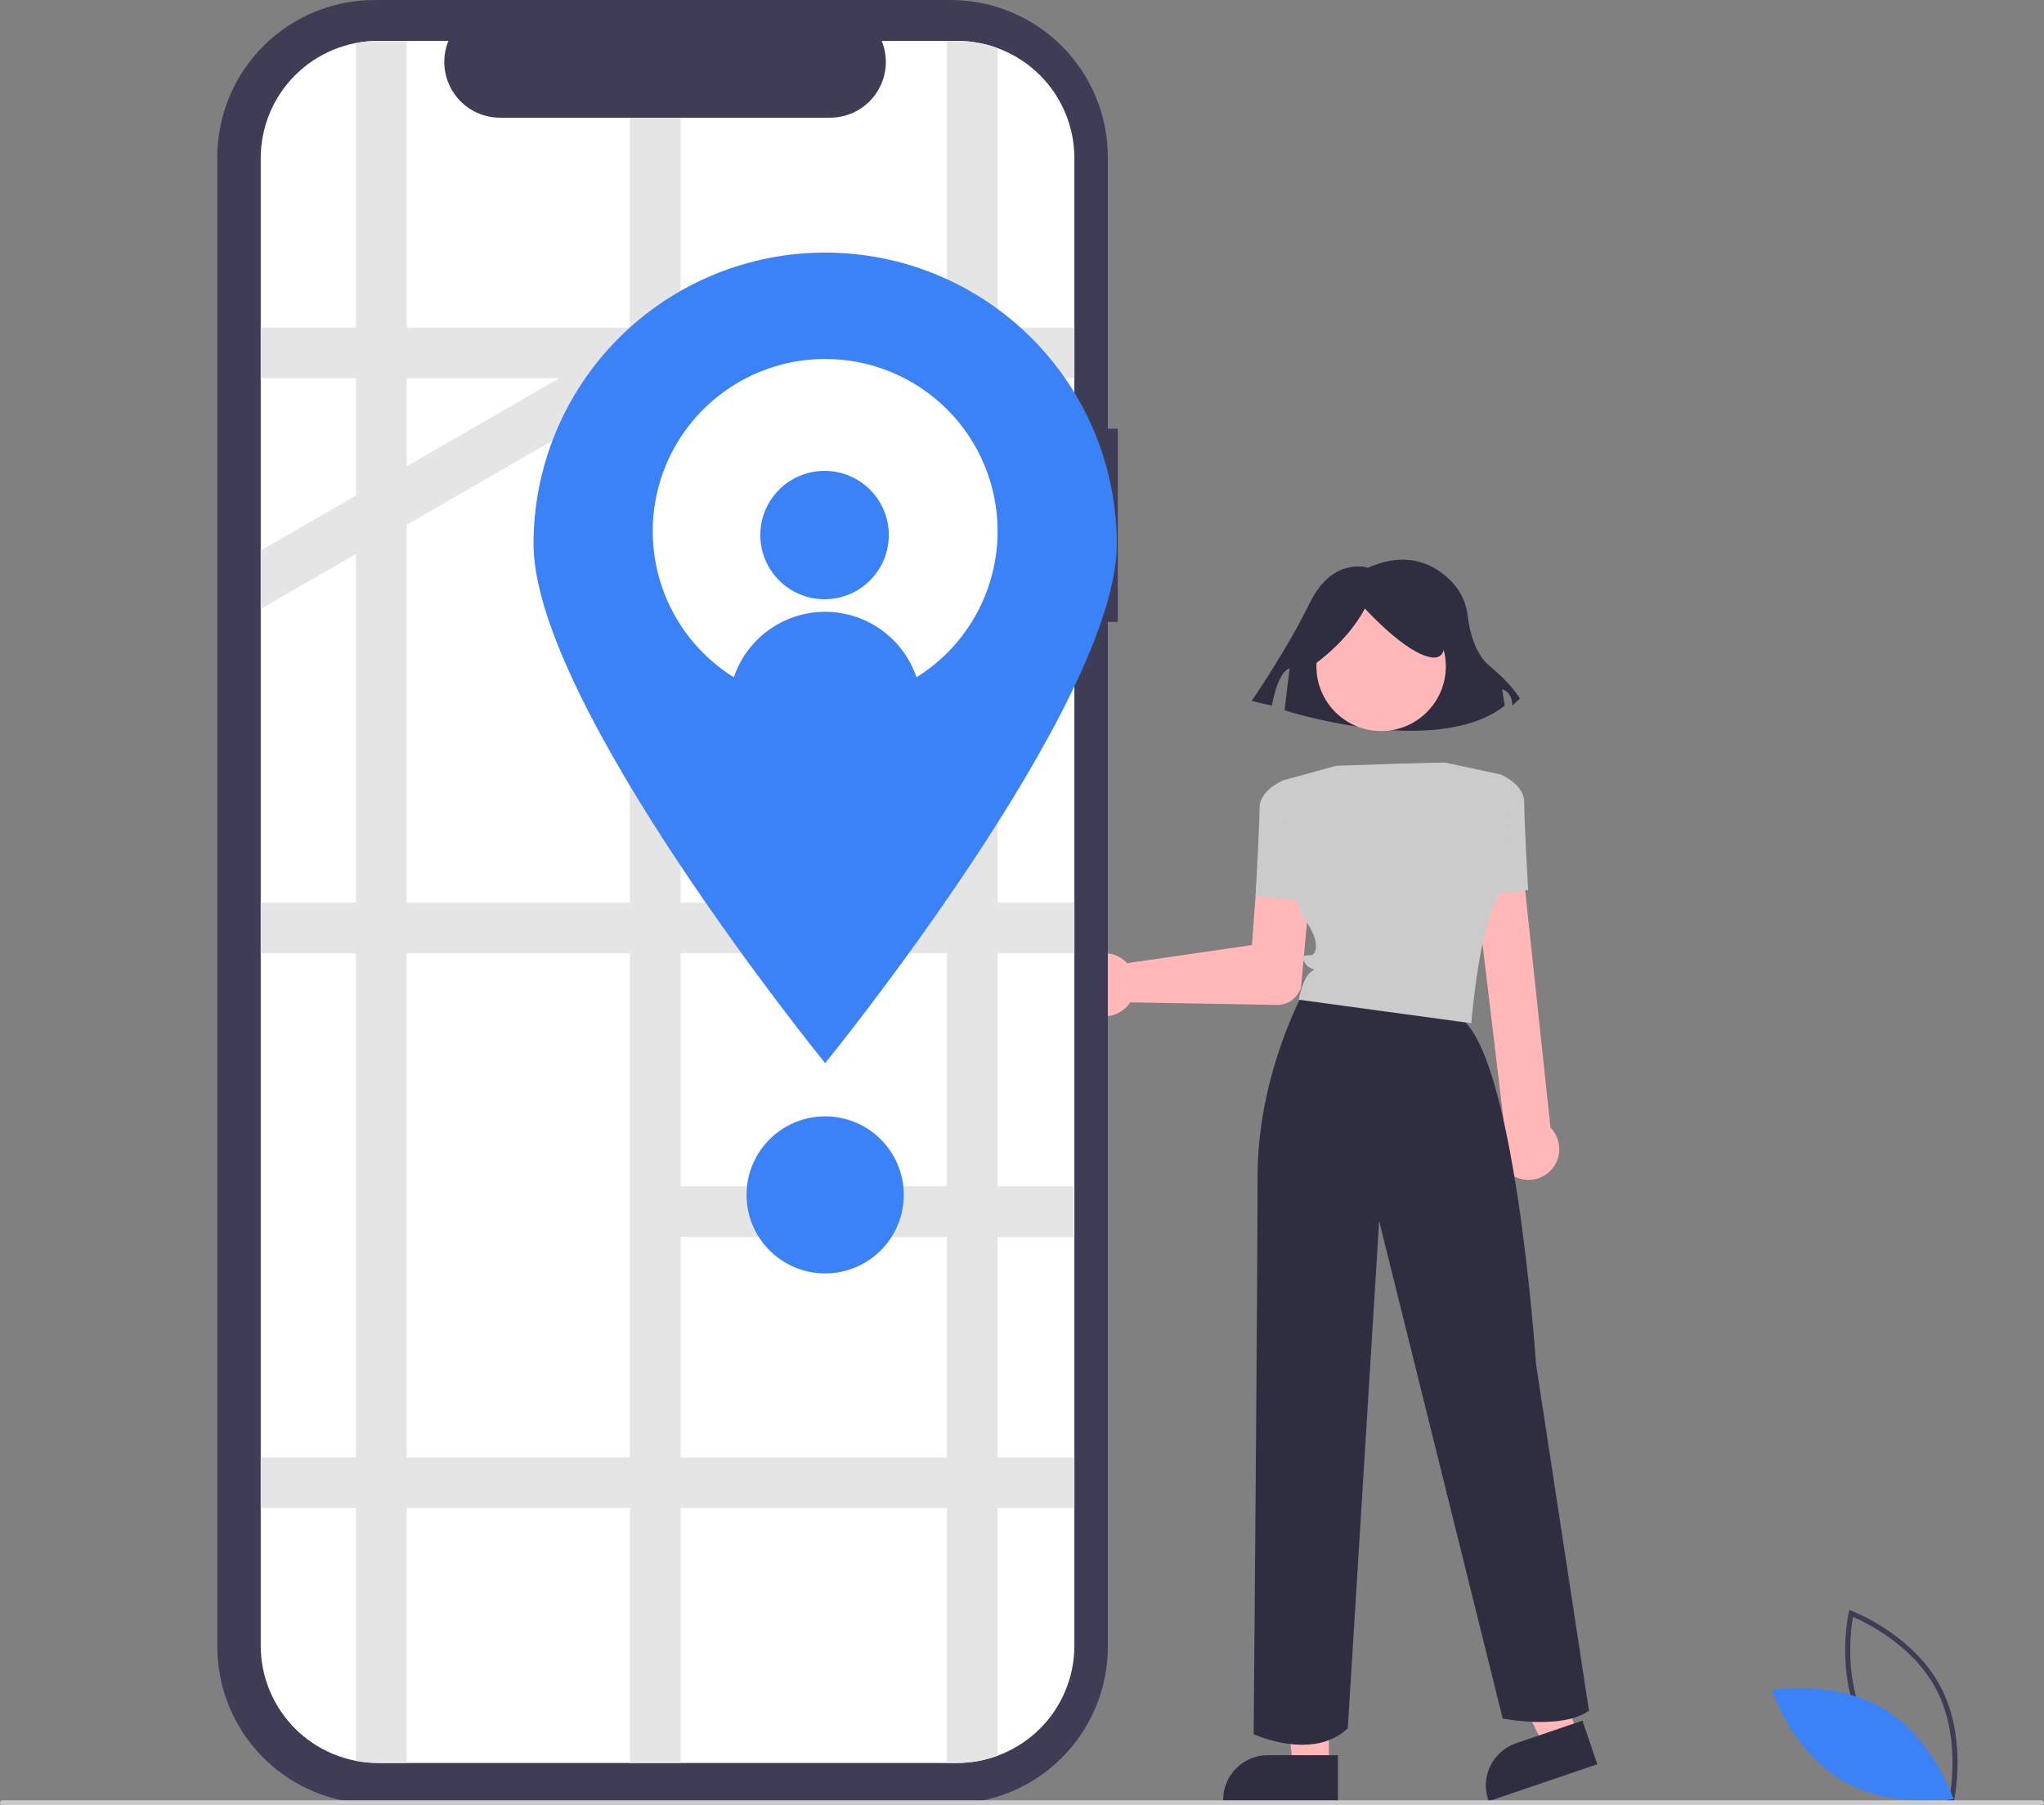 <svg width="403" height="356" viewBox="0 0 403 356" fill="none" xmlns="http://www.w3.org/2000/svg">
<rect x="0" y="0" width="403" height="356" fill="#808080" stroke="none"/>
<g clip-path="url(#clip0_3293_328)">
<path d="M385.149 355.527L384.612 355.326C384.494 355.281 372.758 350.789 367.26 340.604C361.762 330.418 364.454 318.154 364.482 318.031L364.609 317.473L365.145 317.674C365.263 317.718 376.999 322.21 382.497 332.396C387.995 342.582 385.303 354.846 385.275 354.968L385.149 355.527ZM368.141 340.13C372.789 348.742 382.063 353.156 384.413 354.164C384.86 351.648 386.261 341.474 381.617 332.87C376.973 324.267 367.695 319.846 365.344 318.836C364.897 321.353 363.497 331.526 368.141 340.13Z" fill="#3F3D56"/>
<path d="M371.461 337.031C381.342 342.969 385.147 354.765 385.147 354.765C385.147 354.765 372.933 356.932 363.053 350.993C353.172 345.055 349.367 333.26 349.367 333.26C349.367 333.26 361.581 331.093 371.461 337.031Z" fill="#3B82F6"/>
<path d="M212.395 190.792C212.874 190.052 213.504 189.421 214.244 188.942C214.984 188.462 215.817 188.144 216.688 188.008C217.559 187.873 218.45 187.922 219.301 188.154C220.151 188.386 220.944 188.795 221.625 189.354C221.84 189.532 222.042 189.725 222.23 189.931L246.836 186.353L248.205 167.869C248.31 166.451 248.974 165.132 250.052 164.204C251.13 163.275 252.533 162.812 253.953 162.917C255.372 163.022 256.692 163.685 257.621 164.762C258.551 165.839 259.014 167.241 258.909 168.659C258.907 168.692 258.904 168.724 258.901 168.757L256.503 194.694L256.491 194.752C256.179 195.749 255.553 196.619 254.707 197.232C253.861 197.846 252.839 198.171 251.794 198.158L222.852 197.659C222.74 197.831 222.619 197.996 222.489 198.155C221.929 198.835 221.232 199.39 220.442 199.783C219.653 200.176 218.789 200.397 217.908 200.434C217.027 200.47 216.148 200.319 215.329 199.992C214.51 199.665 213.769 199.169 213.156 198.536C213.031 198.409 212.913 198.277 212.801 198.141C211.967 197.115 211.479 195.852 211.406 194.532C211.333 193.212 211.679 191.903 212.395 190.792Z" fill="#FFB7B7"/>
<path d="M262.003 348.391L254.985 348.39L251.646 321.349L262.004 321.349L262.003 348.391Z" fill="#FFB7B7"/>
<path d="M263.792 355.187L241.164 355.186V354.9C241.164 352.567 242.092 350.329 243.744 348.679C245.396 347.029 247.636 346.102 249.972 346.102H249.972L263.793 346.102L263.792 355.187Z" fill="#2F2E41"/>
<path d="M311.041 342.034L304.399 344.297L292.5 319.781L302.303 316.44L311.041 342.034Z" fill="#FFB7B7"/>
<path d="M314.932 347.889L293.515 355.187L293.423 354.916C292.669 352.708 292.824 350.29 293.854 348.196C294.884 346.101 296.704 344.502 298.915 343.748L298.916 343.748L311.996 339.291L314.932 347.889Z" fill="#2F2E41"/>
<path d="M269.73 111.951C269.73 111.951 262.745 109.647 258.255 118.865C253.764 128.083 246.779 138.223 246.779 138.223L250.771 139.144C250.771 139.144 251.769 132.692 254.263 131.77L253.265 140.066C253.265 140.066 283.201 149.745 296.672 139.144L296.173 135.918C296.173 135.918 298.169 136.379 298.169 139.144L299.665 137.762C299.665 137.762 298.169 134.996 293.678 131.309C290.731 128.889 289.718 124.285 289.37 121.406C289.094 118.969 288.048 116.683 286.384 114.88C283.399 111.685 277.962 108.29 269.73 111.951Z" fill="#2F2E41"/>
<path d="M272.304 144.157C279.35 144.157 285.062 138.451 285.062 131.412C285.062 124.373 279.35 118.667 272.304 118.667C265.259 118.667 259.547 124.373 259.547 131.412C259.547 138.451 265.259 144.157 272.304 144.157Z" fill="#FFB7B7"/>
<path d="M255.294 154.651L252.975 153.879C252.975 153.879 248.336 155.81 248.336 159.286C248.336 162.762 247.562 176.665 247.562 176.665L258.001 177.824L255.294 154.651Z" fill="#CBCBCB"/>
<path d="M296.812 230.618C295.85 229.541 295.307 228.155 295.281 226.712C295.256 225.269 295.75 223.864 296.674 222.754L290.162 168.275C290.098 166.991 290.548 165.733 291.411 164.779C292.274 163.824 293.481 163.251 294.767 163.185C296.053 163.119 297.313 163.565 298.269 164.426C299.226 165.286 299.802 166.491 299.871 167.776C299.872 167.793 299.873 167.811 299.874 167.829L305.699 222.366C305.91 222.577 306.105 222.805 306.281 223.047C306.749 223.692 307.084 224.423 307.268 225.198C307.453 225.973 307.483 226.777 307.356 227.563C307.23 228.35 306.949 229.104 306.531 229.782C306.113 230.46 305.565 231.05 304.919 231.516C304.852 231.565 304.784 231.612 304.715 231.657C303.967 232.152 303.119 232.475 302.231 232.603C301.343 232.731 300.438 232.662 299.58 232.399C298.509 232.075 297.55 231.458 296.812 230.618Z" fill="#FFB7B7"/>
<path d="M290.848 176.666L301.286 175.507C301.286 175.507 300.513 161.603 300.513 158.128C300.513 154.652 295.873 152.721 295.873 152.721L293.554 153.493L290.848 176.666Z" fill="#CBCBCB"/>
<path d="M256.841 195.956C256.841 195.956 247.949 212.197 247.949 231.893C247.949 251.59 247.176 341.962 247.176 341.962C247.176 341.962 258.774 347.369 265.732 340.804L271.918 240.776L296.273 338.872C296.273 338.872 307.871 341.19 313.283 337.328L302.845 268.969C302.845 268.969 298.593 204.859 286.995 200.224C275.397 195.59 256.841 195.956 256.841 195.956Z" fill="#2F2E41"/>
<path d="M258.519 131.493C263.035 128.228 266.691 124.467 269.11 119.993C269.11 119.993 277.398 129.193 282.463 129.653C287.528 130.113 282.923 118.613 282.923 118.613L273.714 116.313L264.965 117.233L258.059 121.833L258.519 131.493Z" fill="#2F2E41"/>
<path d="M285.062 150.403C285.062 150.403 285.43 150.206 263.414 151.007L254.199 153.542L252.975 153.879C252.975 153.879 254.134 177.052 257.227 181.3C260.32 185.548 259.547 187.865 258.774 188.252C258 188.638 256.067 187.865 257.227 189.796C258.387 191.728 259.933 190.569 258.387 191.728C256.841 192.886 256.067 197.134 256.067 197.134L290.088 201.769C290.088 201.769 291.247 186.707 294.34 178.983C297.433 171.259 298.206 168.169 298.206 168.169L295.887 152.721L285.062 150.403Z" fill="#CBCBCB"/>
<path d="M220.384 84.527H218.427V30.987C218.427 22.769 215.159 14.887 209.342 9.076C203.525 3.265 195.636 1.32477e-05 187.409 1.16512e-10L73.864 1.16516e-10C65.638 -2.25208e-05 57.748 3.265 51.931 9.076C46.114 14.887 42.846 22.769 42.846 30.987V324.711C42.846 332.929 46.114 340.811 51.931 346.622C57.748 352.433 65.638 355.698 73.864 355.698H187.409C191.482 355.698 195.516 354.897 199.279 353.339C203.042 351.782 206.462 349.5 209.342 346.622C212.223 343.745 214.507 340.329 216.066 336.569C217.625 332.81 218.427 328.78 218.427 324.711V122.638H220.384L220.384 84.527Z" fill="#3F3D56"/>
<path d="M211.826 31.205V324.497C211.829 327.533 211.233 330.54 210.072 333.346C208.912 336.153 207.209 338.703 205.062 340.852C202.915 343.001 200.365 344.706 197.558 345.871C194.751 347.035 191.742 347.636 188.703 347.639H74.571C68.432 347.643 62.542 345.211 58.198 340.877C53.854 336.543 51.411 330.663 51.406 324.529V31.205C51.404 28.168 52.001 25.161 53.162 22.354C54.323 19.548 56.027 16.997 58.175 14.848C60.323 12.699 62.873 10.994 65.681 9.83C68.489 8.666 71.499 8.066 74.539 8.063H88.411C87.73 9.733 87.469 11.544 87.654 13.338C87.838 15.131 88.461 16.852 89.468 18.348C90.474 19.844 91.834 21.07 93.427 21.918C95.02 22.765 96.797 23.209 98.601 23.208H163.651C165.456 23.209 167.233 22.765 168.826 21.918C170.419 21.07 171.778 19.844 172.785 18.348C173.792 16.852 174.415 15.131 174.599 13.338C174.783 11.544 174.523 9.733 173.841 8.063H188.661C194.799 8.058 200.688 10.489 205.033 14.821C209.377 19.153 211.821 25.032 211.826 31.164L211.826 31.205Z" fill="white"/>
<path d="M211.826 74.597V64.607H196.691V9.492C194.121 8.544 191.401 8.06 188.661 8.063H186.691V64.607H134.191V23.208H124.191V64.607H80.191V8.064H74.571C73.101 8.061 71.635 8.2 70.191 8.478V64.607H51.406V74.597H70.191V97.704L51.407 108.538V120.077L70.191 109.243V177.993H51.406V187.983H70.191V287.384H51.406V297.374H70.191V347.224C71.635 347.502 73.101 347.641 74.571 347.639H80.191V297.374H124.191V347.639H134.191V297.374H186.691V347.639H188.661C191.401 347.642 194.121 347.158 196.691 346.21V297.374H211.826V287.384H196.691V243.928H211.691V233.938H196.691V187.984H211.826V177.993H196.691V117.054H211.826V107.064H196.691V74.597L211.826 74.597ZM110.257 74.597L80.191 91.94L80.191 74.597H110.257ZM80.191 103.473L124.191 78.094V177.993H80.191V103.473ZM80.191 287.384V187.983H124.191V287.384H80.191ZM186.691 287.384H134.191V243.927H186.691V287.384ZM186.691 233.937H134.191V187.983H186.691V233.937ZM186.691 177.993H134.191V117.054H186.691V177.993ZM186.691 107.064H134.191V74.597H186.691V107.064Z" fill="#E5E5E5"/>
<path d="M220.191 107.249C220.191 138.974 162.691 209.647 162.691 209.647C162.691 209.647 105.191 138.974 105.191 107.249C105.191 92.014 111.249 77.404 122.033 66.631C132.816 55.859 147.441 49.807 162.691 49.807C177.941 49.807 192.567 55.859 203.35 66.631C214.133 77.404 220.191 92.014 220.191 107.249Z" fill="#3B82F6"/>
<path d="M196.691 104.751C196.691 111.469 194.697 118.036 190.961 123.622C187.225 129.207 181.915 133.561 175.703 136.132C169.49 138.702 162.654 139.375 156.058 138.065C149.463 136.754 143.405 133.519 138.65 128.769C133.895 124.019 130.657 117.966 129.345 111.378C128.033 104.789 128.706 97.959 131.28 91.753C133.853 85.546 138.211 80.242 143.802 76.51C149.393 72.777 155.967 70.785 162.691 70.785C167.154 70.783 171.574 71.659 175.698 73.364C179.822 75.068 183.569 77.567 186.727 80.718C189.884 83.869 192.389 87.611 194.099 91.729C195.808 95.847 196.689 100.262 196.691 104.72V104.751Z" fill="white"/>
<path d="M162.573 118.16C169.569 118.16 175.24 112.494 175.24 105.506C175.24 98.517 169.569 92.852 162.573 92.852C155.577 92.852 149.906 98.517 149.906 105.506C149.906 112.494 155.577 118.16 162.573 118.16Z" fill="#3B82F6"/>
<path d="M180.957 134.407C175.496 137.875 169.159 139.717 162.689 139.716C156.218 139.716 149.881 137.872 144.422 134.402C145.557 130.437 147.954 126.949 151.251 124.466C154.547 121.984 158.563 120.641 162.691 120.642C166.819 120.642 170.835 121.986 174.131 124.469C177.426 126.953 179.822 130.441 180.957 134.407Z" fill="#3B82F6"/>
<path d="M162.691 251.105C171.252 251.105 178.191 244.172 178.191 235.62C178.191 227.068 171.252 220.136 162.691 220.136C154.131 220.136 147.191 227.068 147.191 235.62C147.191 244.172 154.131 251.105 162.691 251.105Z" fill="#3B82F6"/>
<path d="M402.5 356H0.5C0.367 356 0.24 355.947 0.146 355.854C0.053 355.76 0 355.633 0 355.5C0 355.368 0.053 355.241 0.146 355.147C0.24 355.054 0.367 355.001 0.5 355.001H402.5C402.633 355.001 402.76 355.054 402.854 355.147C402.947 355.241 403 355.368 403 355.5C403 355.633 402.947 355.76 402.854 355.854C402.76 355.947 402.633 356 402.5 356Z" fill="#CBCBCB"/>
</g>
<defs>
<clipPath id="clip0_3293_328">
<rect width="403" height="356" fill="white"/>
</clipPath>
</defs>
</svg>

